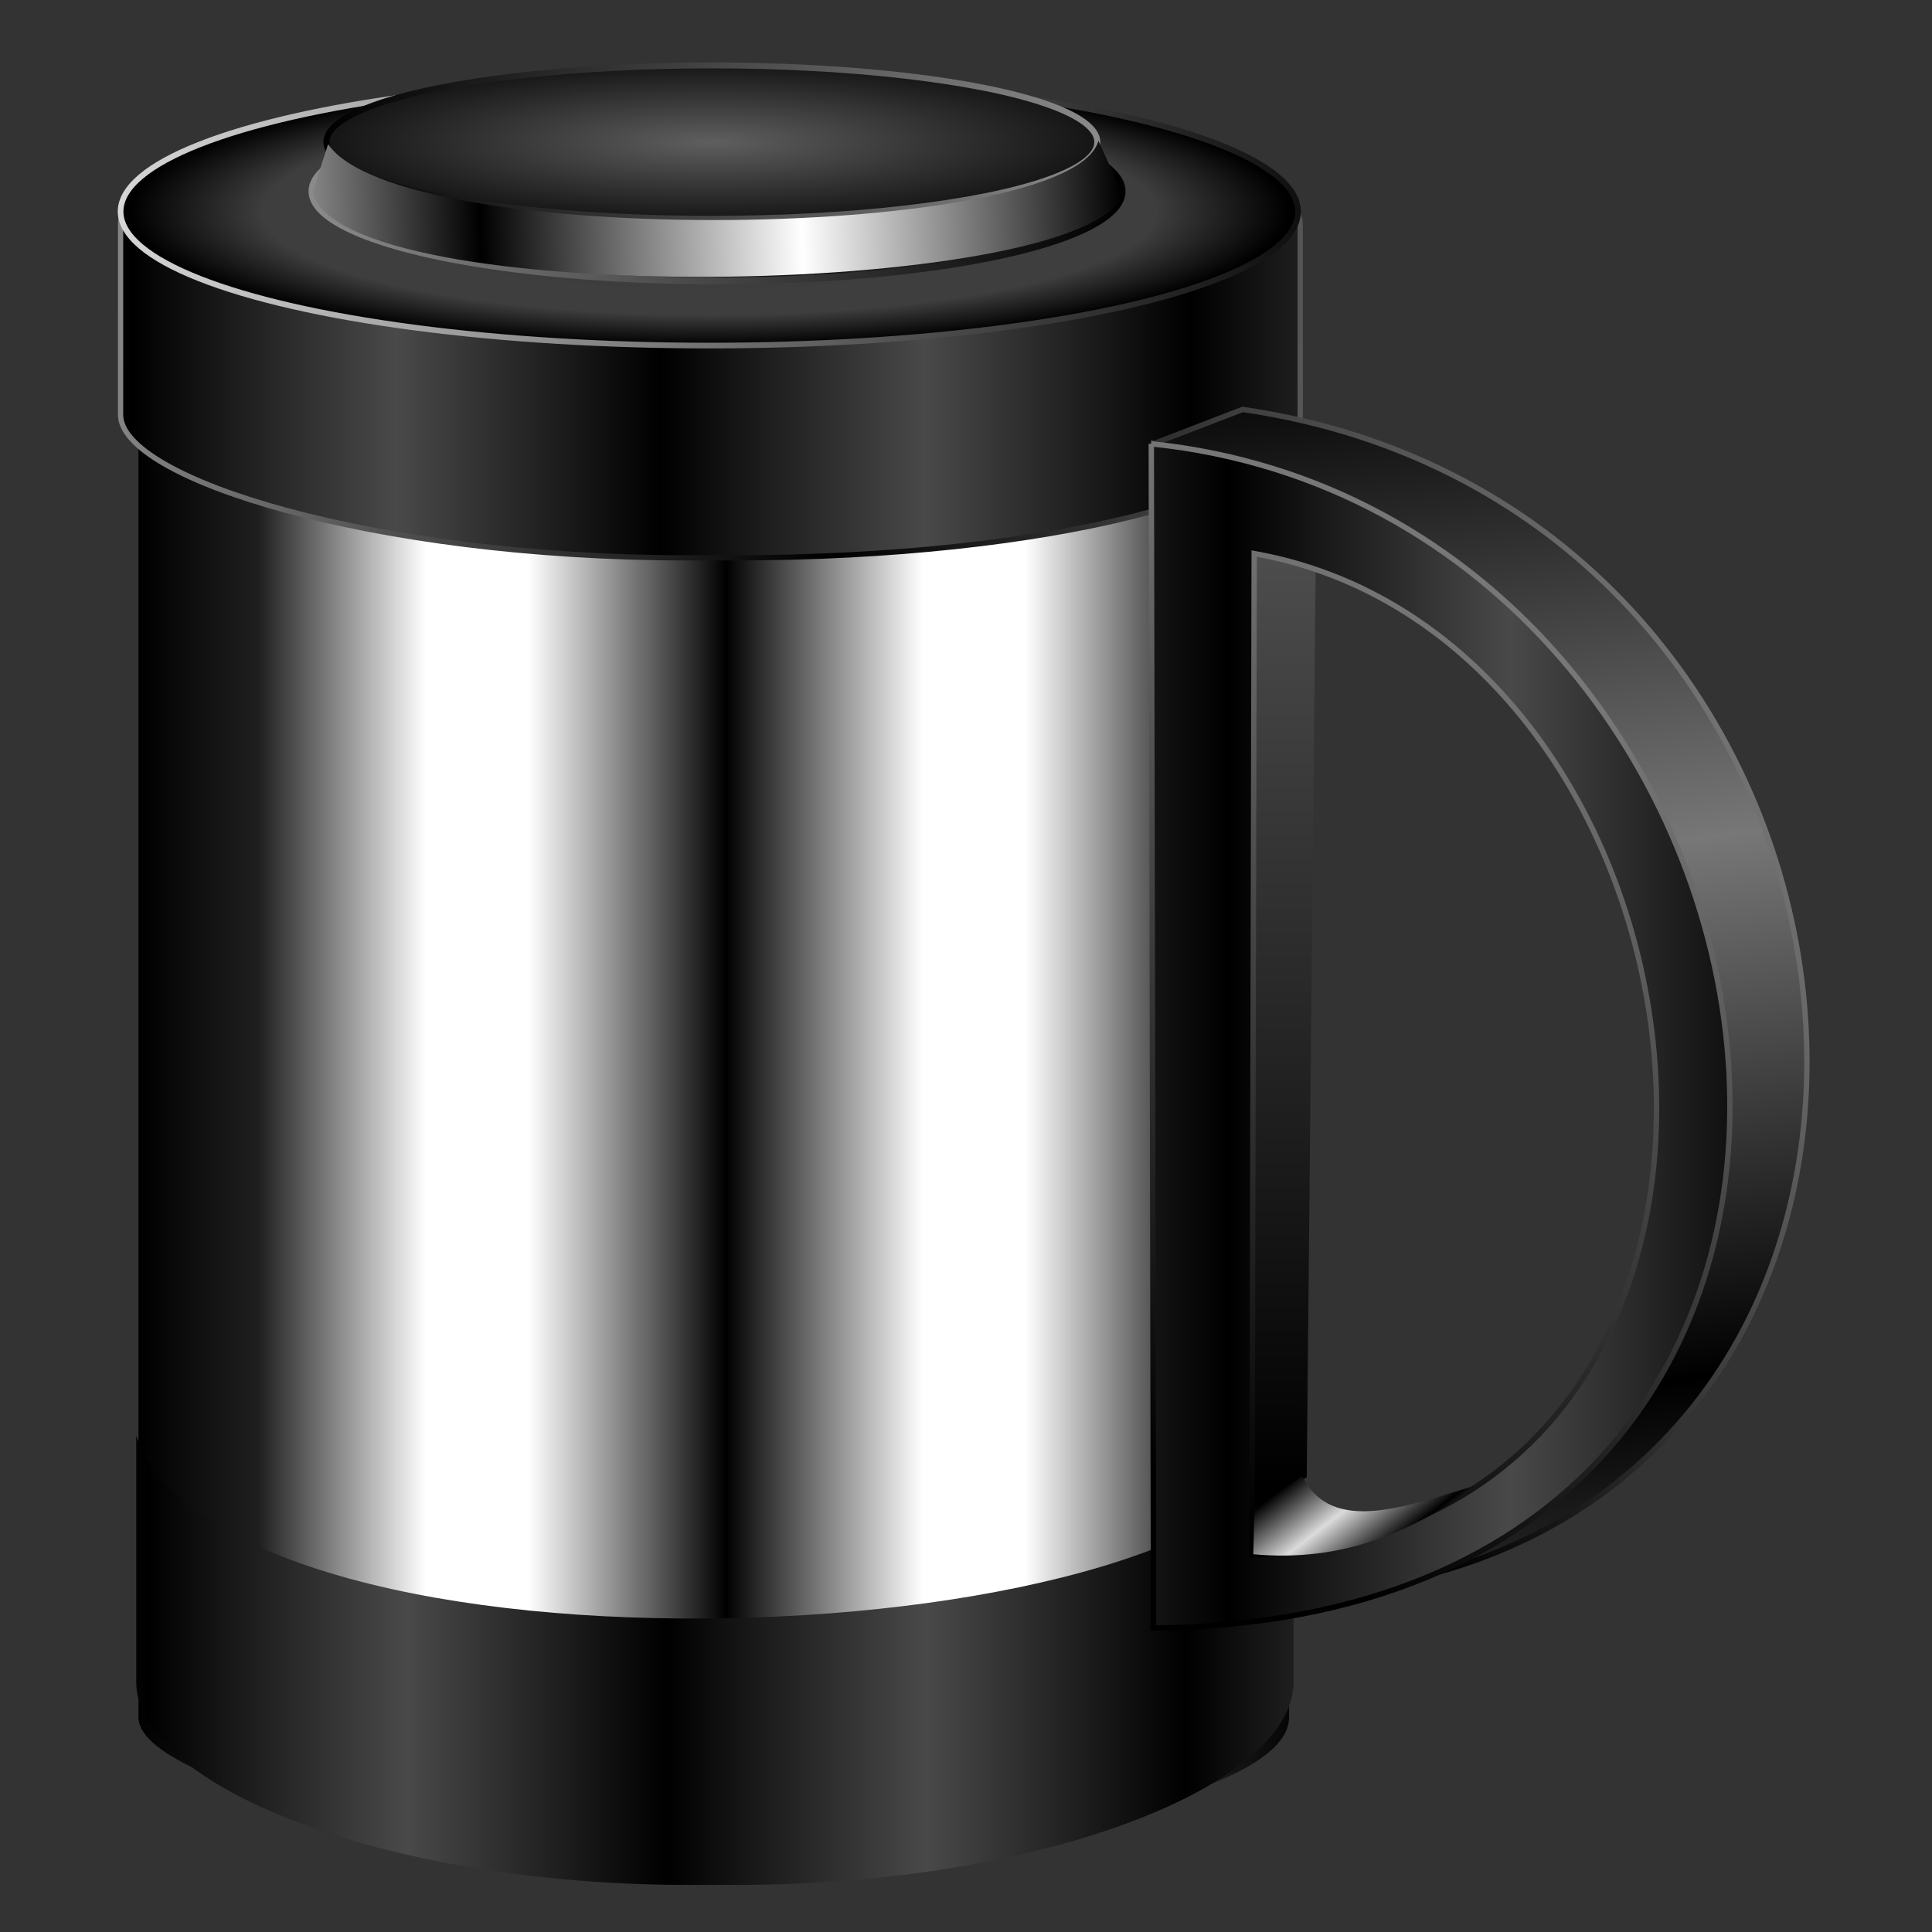 <?xml version="1.0" encoding="UTF-8" standalone="no"?>
<!-- Created with Inkscape (http://www.inkscape.org/) -->

<svg
   xmlns:dc="http://purl.org/dc/elements/1.1/"
   xmlns:cc="http://creativecommons.org/ns#"
   xmlns:rdf="http://www.w3.org/1999/02/22-rdf-syntax-ns#"
   xmlns:svg="http://www.w3.org/2000/svg"
   xmlns="http://www.w3.org/2000/svg"
   xmlns:xlink="http://www.w3.org/1999/xlink"
   xmlns:sodipodi="http://sodipodi.sourceforge.net/DTD/sodipodi-0.dtd"
   xmlns:inkscape="http://www.inkscape.org/namespaces/inkscape"
   id="svg2"
   version="1.1"
   inkscape:version="0.91 r13725"
   width="360"
   height="360"
   sodipodi:docname="Coffee-Mug.svg">
  <rect width="100%" height="100%" fill="#333333" stroke="none"/>
  <defs
     id="defs6">
    <linearGradient
       inkscape:collect="always"
       id="linearGradient4199">
      <stop
         style="stop-color:#000000;stop-opacity:1"
         offset="0"
         id="stop4201" />
      <stop
         style="stop-color:#4d4d4d;stop-opacity:1"
         offset="1"
         id="stop4203" />
    </linearGradient>
    <linearGradient
       id="linearGradient3809">
      <stop
         style="stop-color:#000000;stop-opacity:1;"
         offset="0"
         id="stop3811" />
      <stop
         style="stop-color:#ffffff;stop-opacity:1;"
         offset="1"
         id="stop3813" />
    </linearGradient>
    <linearGradient
       id="linearGradient3873">
      <stop
         id="stop3875"
         offset="0"
         style="stop-color:#5f5f5f;stop-opacity:1;" />
      <stop
         id="stop3877"
         offset="1"
         style="stop-color:#141414;stop-opacity:1;" />
    </linearGradient>
    <linearGradient
       id="linearGradient3833">
      <stop
         id="stop3835"
         offset="0"
         style="stop-color:#000000;stop-opacity:1;" />
      <stop
         id="stop3837"
         offset="1"
         style="stop-color:#8a8a8a;stop-opacity:1;" />
    </linearGradient>
    <linearGradient
       id="linearGradient3797">
      <stop
         style="stop-color:#000000;stop-opacity:1;"
         offset="0"
         id="stop3799" />
      <stop
         id="stop3808"
         offset="0.389"
         style="stop-color:#3d3d3d;stop-opacity:1;" />
      <stop
         id="stop3806"
         offset="0.77"
         style="stop-color:#3e3e3e;stop-opacity:1;" />
      <stop
         style="stop-color:#000000;stop-opacity:1;"
         offset="1"
         id="stop3802" />
    </linearGradient>
    <linearGradient
       id="linearGradient3770">
      <stop
         style="stop-color:#000000;stop-opacity:1;"
         offset="0"
         id="stop3773" />
      <stop
         id="stop3783"
         offset="0.205"
         style="stop-color:#1f1f1f;stop-opacity:1;" />
      <stop
         id="stop3781"
         offset="0.49"
         style="stop-color:#ffffff;stop-opacity:1;" />
      <stop
         id="stop3779"
         offset="0.664"
         style="stop-color:#ffffff;stop-opacity:1;" />
      <stop
         style="stop-color:#000000;stop-opacity:1;"
         offset="1"
         id="stop3775" />
    </linearGradient>
    <linearGradient
       id="linearGradient3799">
      <stop
         style="stop-color:#000000;stop-opacity:1;"
         offset="0"
         id="stop3801" />
      <stop
         style="stop-color:#dbdbdb;stop-opacity:1;"
         offset="1"
         id="stop3803" />
    </linearGradient>
    <linearGradient
       id="linearGradient3768">
      <stop
         style="stop-color:#000000;stop-opacity:1;"
         offset="0"
         id="stop3770" />
      <stop
         style="stop-color:#777777;stop-opacity:1;"
         offset="1"
         id="stop3772" />
    </linearGradient>
    <linearGradient
       id="linearGradient3760">
      <stop
         style="stop-color:#000000;stop-opacity:1;"
         offset="0"
         id="stop3762" />
      <stop
         style="stop-color:#494949;stop-opacity:1;"
         offset="1"
         id="stop3764" />
    </linearGradient>
    <linearGradient
       inkscape:collect="always"
       xlink:href="#linearGradient3760"
       id="linearGradient3766"
       x1="135.415"
       y1="203.222"
       x2="187.995"
       y2="203.222"
       gradientUnits="userSpaceOnUse"
       spreadMethod="reflect"
       gradientTransform="translate(100.544,-2.556)" />
    <linearGradient
       inkscape:collect="always"
       xlink:href="#linearGradient3768"
       id="linearGradient3774"
       x1="120.93"
       y1="282.465"
       x2="208.018"
       y2="143.151"
       gradientUnits="userSpaceOnUse"
       gradientTransform="translate(100.544,-2.556)" />
    <linearGradient
       inkscape:collect="always"
       xlink:href="#linearGradient3768"
       id="linearGradient3784"
       x1="336.92"
       y1="261.799"
       x2="323.954"
       y2="162.959"
       gradientUnits="userSpaceOnUse"
       spreadMethod="reflect" />
    <linearGradient
       inkscape:collect="always"
       xlink:href="#linearGradient3768"
       id="linearGradient3792"
       x1="221.464"
       y1="191.503"
       x2="330.579"
       y2="136.544"
       gradientUnits="userSpaceOnUse" />
    <linearGradient
       inkscape:collect="always"
       xlink:href="#linearGradient3799"
       id="linearGradient3805"
       x1="246.733"
       y1="283.479"
       x2="253.092"
       y2="291.67"
       gradientUnits="userSpaceOnUse"
       spreadMethod="reflect" />
    <linearGradient
       inkscape:collect="always"
       xlink:href="#linearGradient3770"
       id="linearGradient3777"
       x1="18.746"
       y1="177.657"
       x2="130.76"
       y2="177.657"
       gradientUnits="userSpaceOnUse"
       spreadMethod="reflect"
       gradientTransform="matrix(0.977,0,0,0.977,7.483,5.694)" />
    <linearGradient
       inkscape:collect="always"
       xlink:href="#linearGradient3760"
       id="linearGradient3793"
       x1="17.467"
       y1="53.68"
       x2="67.92"
       y2="53.68"
       gradientUnits="userSpaceOnUse"
       spreadMethod="reflect"
       gradientTransform="matrix(0.977,0,0,0.977,7.483,5.694)" />
    <radialGradient
       inkscape:collect="always"
       xlink:href="#linearGradient3797"
       id="radialGradient3804"
       cx="128.024"
       cy="34.296"
       fx="128.024"
       fy="34.296"
       r="110.556"
       gradientTransform="matrix(0.977,0,0,0.226,7.067,31.666)"
       gradientUnits="userSpaceOnUse" />
    <linearGradient
       inkscape:collect="always"
       xlink:href="#linearGradient3760"
       id="linearGradient3812"
       gradientUnits="userSpaceOnUse"
       spreadMethod="reflect"
       x1="17.467"
       y1="53.68"
       x2="67.92"
       y2="53.68"
       gradientTransform="translate(3.834,247.101)" />
    <linearGradient
       inkscape:collect="always"
       xlink:href="#linearGradient3760"
       id="linearGradient3815"
       gradientUnits="userSpaceOnUse"
       gradientTransform="matrix(0.959,0,0,1.267,10.681,220.583)"
       spreadMethod="reflect"
       x1="17.467"
       y1="53.68"
       x2="67.92"
       y2="53.68" />
    <linearGradient
       inkscape:collect="always"
       xlink:href="#linearGradient3799"
       id="linearGradient3823"
       x1="256.473"
       y1="60.991"
       x2="9.799"
       y2="49.654"
       gradientUnits="userSpaceOnUse"
       gradientTransform="matrix(0.977,0,0,1.138,7.067,0.371)" />
    <linearGradient
       inkscape:collect="always"
       xlink:href="#linearGradient3833"
       id="linearGradient3831"
       x1="149.538"
       y1="111.834"
       x2="7.243"
       y2="105.87"
       gradientUnits="userSpaceOnUse"
       spreadMethod="reflect"
       gradientTransform="matrix(0.977,0,0,0.977,7.483,5.694)" />
    <linearGradient
       inkscape:collect="always"
       xlink:href="#linearGradient3768"
       id="linearGradient3845"
       gradientUnits="userSpaceOnUse"
       spreadMethod="reflect"
       x1="336.92"
       y1="261.799"
       x2="323.954"
       y2="162.959"
       gradientTransform="translate(-9.799,-6.391)" />
    <linearGradient
       inkscape:collect="always"
       xlink:href="#linearGradient3768"
       id="linearGradient3847"
       gradientUnits="userSpaceOnUse"
       x1="221.464"
       y1="191.503"
       x2="330.579"
       y2="136.544"
       gradientTransform="translate(-9.799,-6.391)" />
    <linearGradient
       inkscape:collect="always"
       xlink:href="#linearGradient3760"
       id="linearGradient3849"
       gradientUnits="userSpaceOnUse"
       gradientTransform="translate(90.746,-8.947)"
       spreadMethod="reflect"
       x1="135.415"
       y1="203.222"
       x2="187.995"
       y2="203.222" />
    <linearGradient
       inkscape:collect="always"
       xlink:href="#linearGradient3768"
       id="linearGradient3851"
       gradientUnits="userSpaceOnUse"
       gradientTransform="translate(90.746,-8.947)"
       x1="120.93"
       y1="282.465"
       x2="208.018"
       y2="143.151" />
    <linearGradient
       inkscape:collect="always"
       xlink:href="#linearGradient3799"
       id="linearGradient3853"
       gradientUnits="userSpaceOnUse"
       spreadMethod="reflect"
       x1="246.733"
       y1="283.479"
       x2="253.092"
       y2="291.67"
       gradientTransform="translate(-9.799,-6.391)" />
    <linearGradient
       inkscape:collect="always"
       xlink:href="#linearGradient3833"
       id="linearGradient3863"
       x1="63.479"
       y1="37.278"
       x2="191.716"
       y2="37.278"
       gradientUnits="userSpaceOnUse" />
    <radialGradient
       inkscape:collect="always"
       xlink:href="#linearGradient3873"
       id="radialGradient3871"
       cx="127.598"
       cy="37.278"
       fx="127.598"
       fy="37.278"
       r="64.618"
       gradientTransform="matrix(1,0,0,0.209,0,29.493)"
       gradientUnits="userSpaceOnUse" />
    <radialGradient
       inkscape:collect="always"
       xlink:href="#linearGradient3873"
       id="radialGradient3881"
       gradientUnits="userSpaceOnUse"
       gradientTransform="matrix(1,0,0,0.209,0,29.493)"
       cx="127.598"
       cy="37.278"
       fx="127.598"
       fy="37.278"
       r="64.618" />
    <linearGradient
       inkscape:collect="always"
       xlink:href="#linearGradient3833"
       id="linearGradient3883"
       gradientUnits="userSpaceOnUse"
       x1="63.479"
       y1="37.278"
       x2="191.716"
       y2="37.278" />
    <linearGradient
       inkscape:collect="always"
       xlink:href="#linearGradient3809"
       id="linearGradient3816"
       x1="90.587"
       y1="39.898"
       x2="141.342"
       y2="38.037"
       gradientUnits="userSpaceOnUse"
       spreadMethod="reflect" />
    <linearGradient
       inkscape:collect="always"
       xlink:href="#linearGradient4199"
       id="linearGradient4205"
       x1="236.545"
       y1="276.936"
       x2="236.857"
       y2="103.088"
       gradientUnits="userSpaceOnUse" />
  </defs>
  <sodipodi:namedview
     pagecolor="#ffffff"
     bordercolor="#666666"
     borderopacity="1"
     objecttolerance="10"
     gridtolerance="10"
     guidetolerance="10"
     inkscape:pageopacity="0"
     inkscape:pageshadow="2"
     inkscape:window-width="1920"
     inkscape:window-height="1056"
     id="namedview4"
     showgrid="false"
     inkscape:zoom="2.5194444"
     inkscape:cx="180"
     inkscape:cy="180"
     inkscape:window-x="0"
     inkscape:window-y="0"
     inkscape:window-maximized="1"
     inkscape:current-layer="svg2"
     inkscape:snap-global="false" />
  <rect
     style="fill:url(#linearGradient3777);fill-opacity:1;stroke:none"
     id="rect3000"
     width="214.398"
     height="330.547"
     x="25.801"
     y="14.02"
     ry="24.562"
     rx="106.366" />
  <rect
     style="fill:url(#linearGradient3793);fill-opacity:1;stroke:url(#linearGradient3831);stroke-width:0.977"
     id="rect3785"
     width="219.81"
     height="88.673"
     x="22.47"
     y="15.269"
     rx="105.325"
     ry="26.644" />
  <ellipse
     style="fill:url(#radialGradient3804);fill-opacity:1;stroke:url(#linearGradient3823);stroke-width:1.055"
     id="path3795"
     cx="132.167"
     cy="39.415"
     rx="109.697"
     ry="24.978" />
  <path
     style="fill:url(#linearGradient3815);fill-opacity:1;stroke:none"
     d="m 241.031,267.55 0,45.888 c 0,19.141 -46.494,37.79 -103.739,37.79 l -8.985,0 c -57.245,0 -102.922,-18.649 -102.922,-37.79 l 0,-45.888 c 17.898,49.308 204.868,41.295 215.647,0 z"
     id="rect3810"
     inkscape:connector-curvature="0"
     sodipodi:nodetypes="csssscc" />
  <g
     id="g4207"
     transform="translate(2.778,-0.397)">
    <path
       sodipodi:nodetypes="ccccc"
       inkscape:connector-curvature="0"
       id="rect3794"
       d="m 227.077,95.006 15.337,7.243 -1.704,173.396 -14.485,9.373 z"
       style="fill:url(#linearGradient4205);fill-opacity:1;stroke:none" />
    <path
       sodipodi:nodetypes="cccc"
       inkscape:connector-curvature="0"
       id="path3776"
       d="m 212.166,83.077 16.615,-6.391 c 122.667,17.922 142.41,187.444 35.787,216.852 90.998,-79.75 44.335,-166.547 -52.402,-210.462 z"
       style="fill:url(#linearGradient3845);fill-opacity:1;stroke:url(#linearGradient3847);stroke-width:1px;stroke-linecap:butt;stroke-linejoin:miter;stroke-opacity:1" />
    <path
       sodipodi:nodetypes="cccccc"
       inkscape:connector-curvature="0"
       id="path2987"
       d="m 211.749,83.09 0.421,220.668 C 370.539,302.24 339.469,96.387 211.749,83.09 Z m 19.174,20.449 c 90.554,16.193 109.104,181.405 -0.424,186.582 z"
       style="fill:url(#linearGradient3849);fill-opacity:1;stroke:url(#linearGradient3851);stroke-width:1px;stroke-linecap:butt;stroke-linejoin:miter;stroke-opacity:1" />
    <path
       sodipodi:nodetypes="ccccc"
       inkscape:connector-curvature="0"
       id="path3797"
       d="m 239.861,275.445 c 5.596,11.189 19.633,5.496 32.762,1.618 -11.911,8.627 -25.122,14.511 -41.863,12.943 l 0.202,-8.494 z"
       style="fill:url(#linearGradient3853);fill-opacity:1;stroke:none" />
  </g>
  <g
     id="g4213"
     transform="matrix(1.178,0,0,1.285,-17.201,-8.966)">
    <ellipse
       transform="matrix(-1,0,0,1,255.621,-2.556)"
       id="path3855"
       style="fill:url(#radialGradient3871);fill-opacity:1;stroke:url(#linearGradient3863)"
       cx="127.598"
       cy="37.278"
       rx="64.118"
       ry="12.994" />
    <ellipse
       style="fill:url(#radialGradient3881);fill-opacity:1;stroke:url(#linearGradient3883)"
       id="path3879"
       transform="matrix(0.951,0,0,0.856,5.853,-4.326)"
       cx="127.598"
       cy="37.278"
       rx="64.118"
       ry="12.994" />
    <path
       sodipodi:nodetypes="ccccc"
       inkscape:connector-curvature="0"
       id="path3807"
       d="M 66.503,27.875 64.055,34.829 c 4.293,17.116 120.664,15.493 128.208,0.49 l -3.918,-7.933 C 184.086,41.967 77.781,43.286 66.503,27.875 Z"
       style="fill:url(#linearGradient3816);fill-opacity:1;stroke:none;stroke-width:1px;stroke-linecap:butt;stroke-linejoin:miter;stroke-opacity:1" />
  </g>
</svg>
